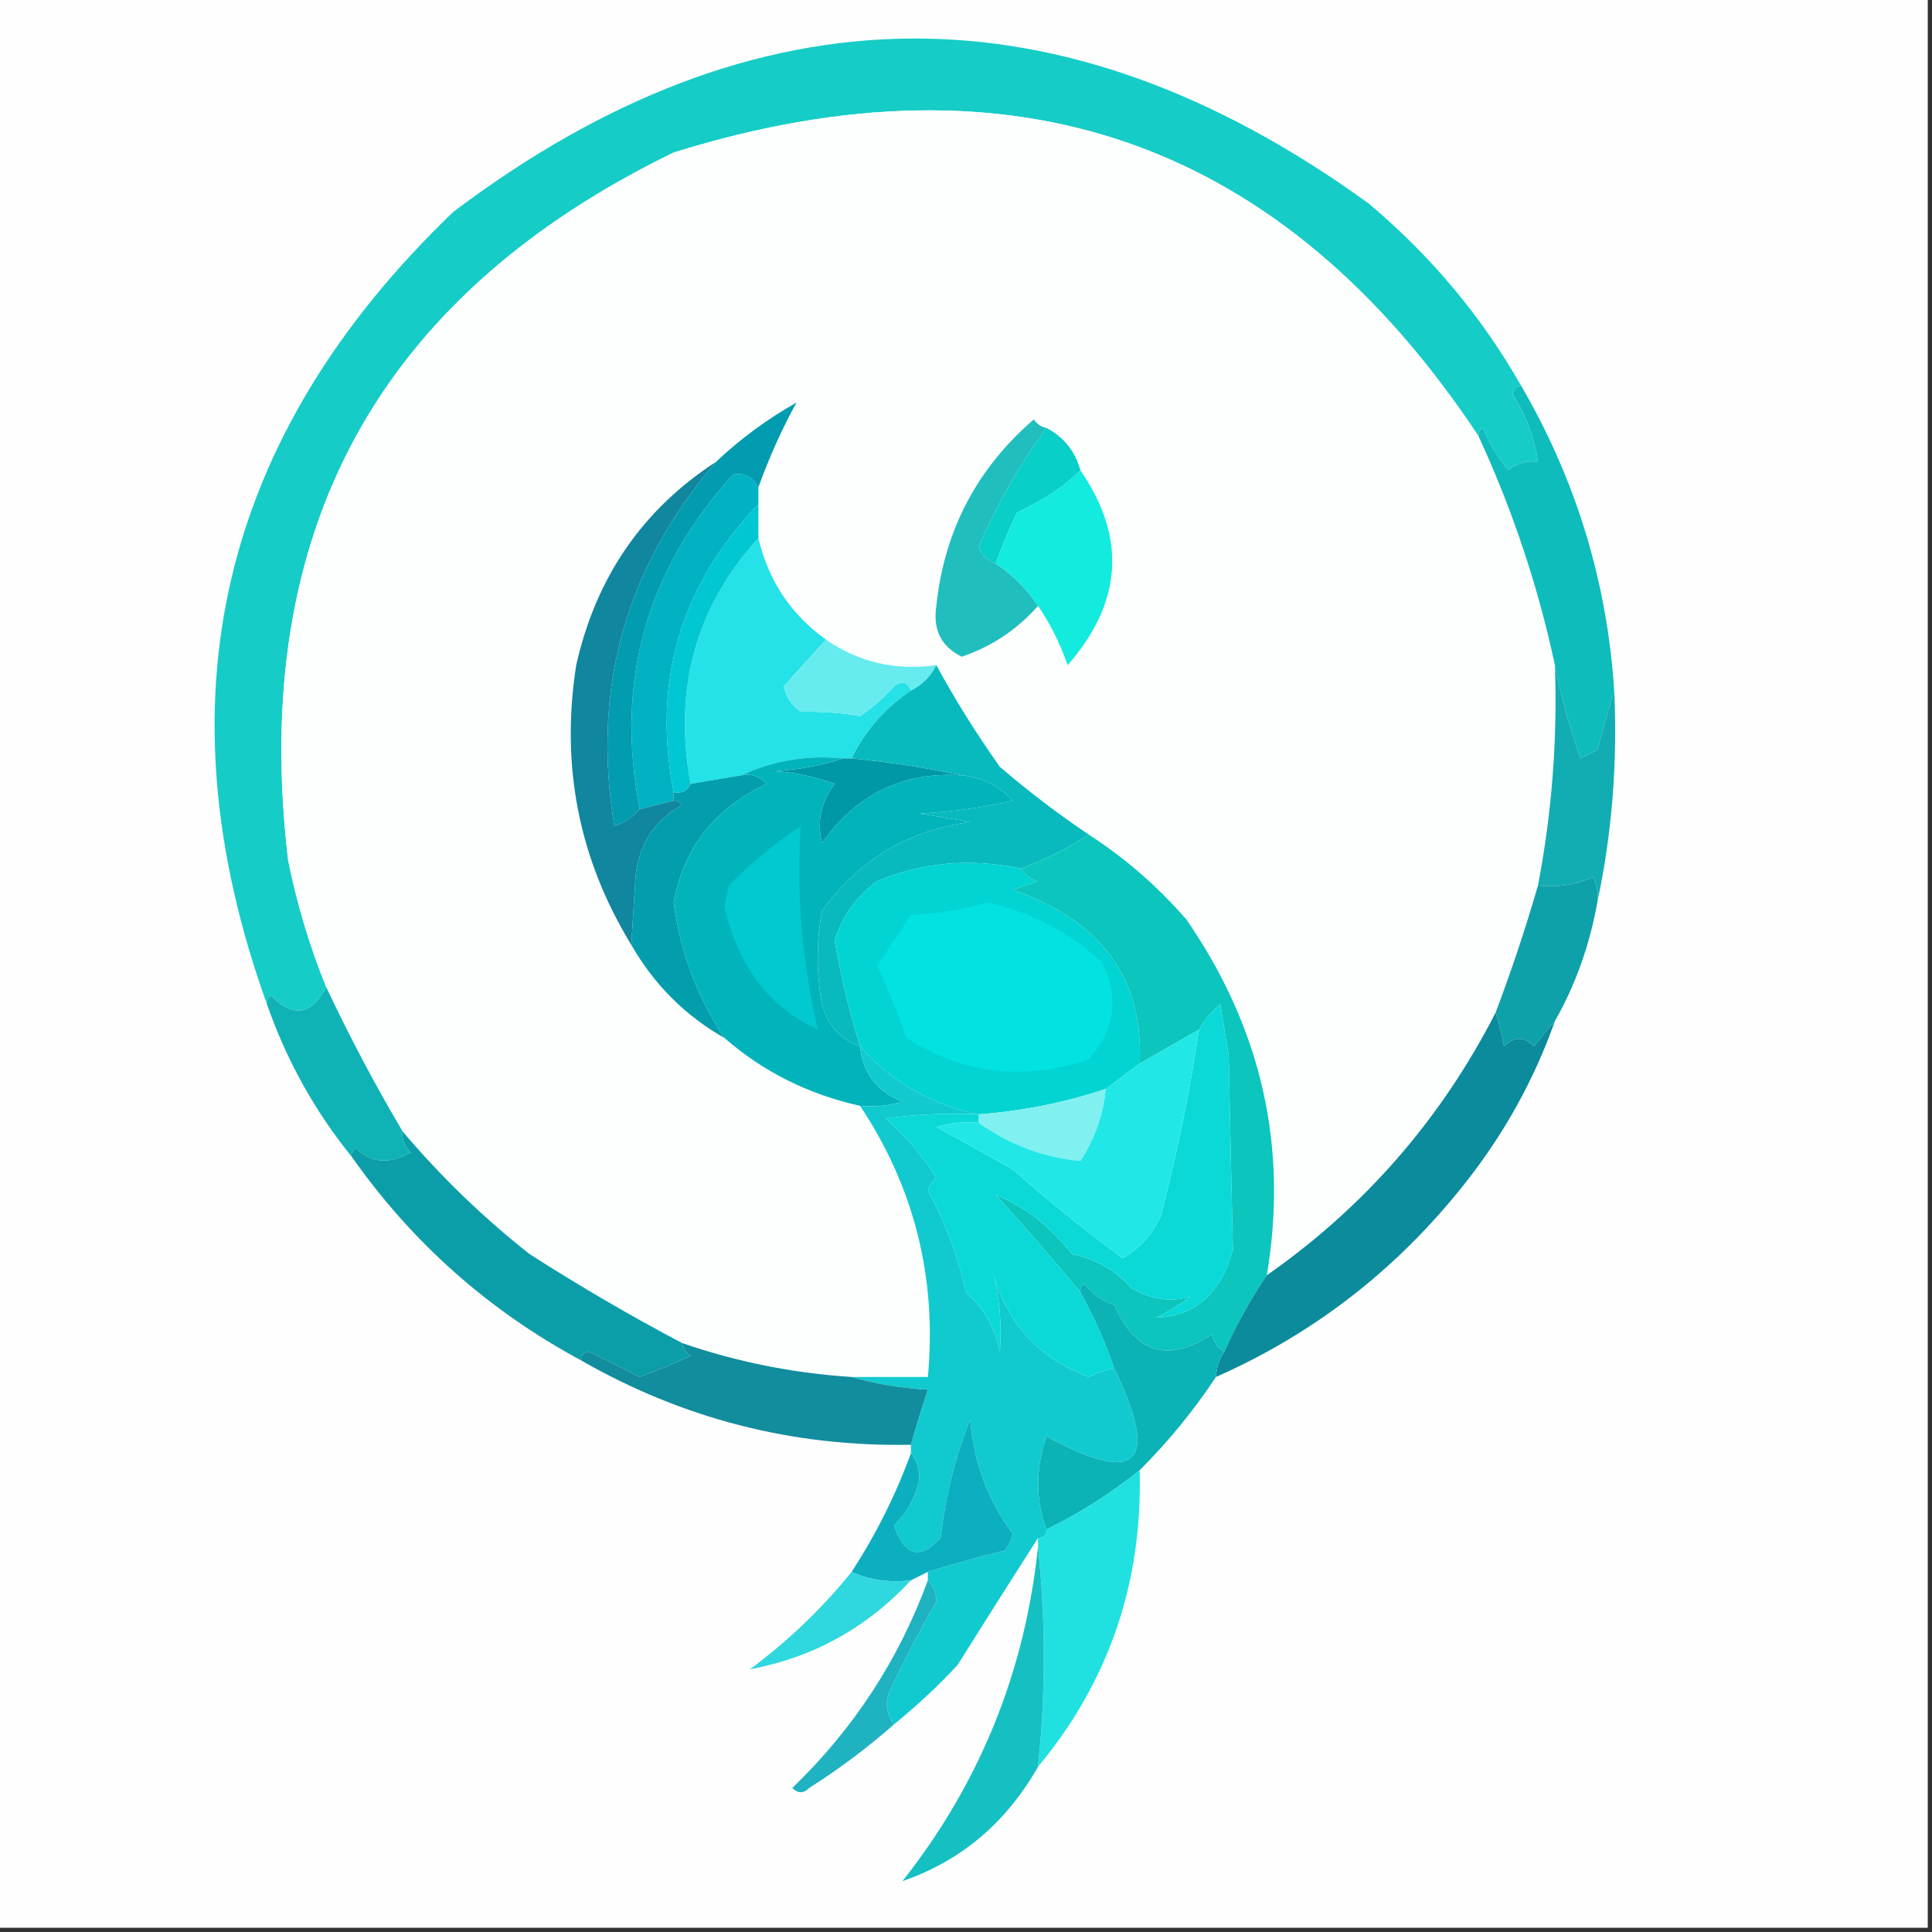 <?xml version="1.0" encoding="UTF-8"?> <svg xmlns="http://www.w3.org/2000/svg" xmlns:xlink="http://www.w3.org/1999/xlink" width="228px" height="228px" style="shape-rendering:geometricPrecision; text-rendering:geometricPrecision; image-rendering:optimizeQuality; fill-rule:evenodd; clip-rule:evenodd"><rect width="100%" height="100%" fill="#333333" stroke="none"/> <g> <path style="opacity:1" fill="#fefefe" d="M -0.5,-0.5 C 75.5,-0.5 151.5,-0.5 227.5,-0.5C 227.5,75.5 227.5,151.5 227.5,227.5C 151.5,227.5 75.5,227.5 -0.5,227.5C -0.5,151.5 -0.5,75.5 -0.5,-0.5 Z"></path> </g> <g> <path style="opacity:1" fill="#16ccc7" d="M 179.5,45.5 C 178.957,45.56 178.624,45.893 178.5,46.5C 180.076,48.979 181.076,51.646 181.5,54.5C 180.178,54.33 179.011,54.663 178,55.5C 176.748,53.999 175.748,52.333 175,50.5C 174.601,50.728 174.435,51.062 174.5,51.5C 151.381,16.624 119.714,5.458 79.5,18C 44.598,34.965 29.431,62.798 34,101.5C 35.041,106.673 36.541,111.673 38.5,116.5C 36.747,119.816 34.58,120.149 32,117.5C 31.601,117.728 31.435,118.062 31.5,118.5C 18.59,82.638 25.923,51.472 53.5,25C 89.217,-1.935 125.217,-2.268 161.5,24C 168.841,30.163 174.841,37.329 179.5,45.5 Z"></path> </g> <g> <path style="opacity:1" fill="#fdfefe" d="M 174.5,51.5 C 178.532,60.261 181.532,69.261 183.5,78.5C 183.809,87.258 183.142,95.925 181.5,104.5C 180.036,109.558 178.37,114.558 176.5,119.5C 170.045,132.094 161.045,142.427 149.5,150.5C 152.049,135.362 148.882,121.362 140,108.5C 136.59,104.584 132.757,101.251 128.5,98.5C 124.9,96.081 121.4,93.414 118,90.5C 115.212,86.571 112.712,82.571 110.5,78.5C 105.684,79.161 101.351,78.161 97.5,75.5C 93.347,72.537 90.68,68.537 89.5,63.5C 89.5,62.167 89.5,60.833 89.5,59.5C 89.5,58.833 89.5,58.167 89.5,57.5C 90.809,53.896 92.309,50.563 94,47.5C 90.499,49.488 87.332,51.822 84.5,54.5C 75.828,60.133 70.328,68.133 68,78.5C 66.143,90.38 68.309,101.38 74.5,111.5C 77.188,116.188 80.855,119.855 85.5,122.5C 90.069,126.481 95.403,129.148 101.5,130.5C 107.916,140.165 110.583,150.832 109.5,162.5C 106.5,162.5 103.5,162.5 100.5,162.5C 93.644,162.062 86.977,160.729 80.5,158.5C 74.399,155.279 68.399,151.779 62.5,148C 56.97,143.636 51.97,138.802 47.5,133.5C 44.258,128.019 41.258,122.352 38.5,116.5C 36.541,111.673 35.041,106.673 34,101.5C 29.431,62.798 44.598,34.965 79.5,18C 119.714,5.458 151.381,16.624 174.5,51.5 Z"></path> </g> <g> <path style="opacity:1" fill="#08cfc7" d="M 123.5,50.5 C 125.543,51.579 126.876,53.246 127.5,55.5C 125.736,57.287 123.236,58.954 120,60.5C 119.062,62.489 118.228,64.489 117.5,66.5C 116.522,66.189 115.855,65.522 115.5,64.5C 117.671,59.485 120.337,54.818 123.5,50.5 Z"></path> </g> <g> <path style="opacity:1" fill="#0ebcbc" d="M 179.5,45.5 C 185.985,56.622 189.652,68.622 190.5,81.5C 189.835,83.698 189.168,86.031 188.5,88.5C 187.833,88.833 187.167,89.167 186.5,89.5C 185.082,85.307 184.082,81.641 183.5,78.5C 181.532,69.261 178.532,60.261 174.5,51.5C 174.435,51.062 174.601,50.728 175,50.5C 175.748,52.333 176.748,53.999 178,55.5C 179.011,54.663 180.178,54.33 181.5,54.5C 181.076,51.646 180.076,48.979 178.5,46.5C 178.624,45.893 178.957,45.56 179.5,45.5 Z"></path> </g> <g> <path style="opacity:1" fill="#21bebe" d="M 123.5,50.5 C 120.337,54.818 117.671,59.485 115.5,64.5C 115.855,65.522 116.522,66.189 117.5,66.5C 119.5,67.833 121.167,69.5 122.5,71.5C 120.038,74.294 117.038,76.294 113.5,77.5C 111.077,76.318 110.077,74.318 110.5,71.5C 111.429,62.641 115.263,55.308 122,49.5C 122.383,50.056 122.883,50.389 123.5,50.5 Z"></path> </g> <g> <path style="opacity:1" fill="#13ebdf" d="M 127.5,55.5 C 132.967,63.428 132.467,71.094 126,78.5C 125.102,75.931 123.935,73.598 122.5,71.5C 121.167,69.5 119.5,67.833 117.5,66.5C 118.228,64.489 119.062,62.489 120,60.5C 123.236,58.954 125.736,57.287 127.5,55.5 Z"></path> </g> <g> <path style="opacity:1" fill="#24e2e7" d="M 89.5,63.5 C 90.68,68.537 93.347,72.537 97.5,75.5C 95.869,77.228 94.202,79.062 92.5,81C 92.759,82.261 93.426,83.261 94.5,84C 96.926,83.952 99.259,84.119 101.5,84.5C 102.981,83.52 104.315,82.353 105.5,81C 106.437,80.308 107.103,80.475 107.5,81.5C 104.45,83.549 102.117,86.216 100.5,89.5C 100.167,89.5 99.833,89.5 99.5,89.5C 95.183,89.083 91.183,89.75 87.5,91.5C 85.5,91.833 83.5,92.167 81.5,92.5C 79.431,81.308 82.098,71.641 89.5,63.5 Z"></path> </g> <g> <path style="opacity:1" fill="#00b2c2" d="M 89.5,57.5 C 89.5,58.167 89.5,58.833 89.5,59.5C 80.291,69.126 76.957,80.459 79.5,93.5C 79.5,93.833 79.5,94.167 79.5,94.5C 78.167,94.833 76.833,95.167 75.5,95.5C 72.567,80.522 76.234,67.356 86.5,56C 87.788,55.761 88.788,56.261 89.5,57.5 Z"></path> </g> <g> <path style="opacity:1" fill="#029cb0" d="M 89.5,57.5 C 88.788,56.261 87.788,55.761 86.5,56C 76.234,67.356 72.567,80.522 75.5,95.5C 74.739,96.391 73.739,97.058 72.5,97.5C 69.805,81.279 73.805,66.945 84.5,54.5C 87.332,51.822 90.499,49.488 94,47.5C 92.309,50.563 90.809,53.896 89.5,57.5 Z"></path> </g> <g> <path style="opacity:1" fill="#10869f" d="M 84.5,54.5 C 73.805,66.945 69.805,81.279 72.5,97.5C 73.739,97.058 74.739,96.391 75.5,95.5C 76.833,95.167 78.167,94.833 79.5,94.5C 79.938,94.435 80.272,94.601 80.5,95C 77.215,96.801 75.381,99.635 75,103.5C 74.814,106.399 74.648,109.066 74.5,111.5C 68.309,101.38 66.143,90.38 68,78.5C 70.328,68.133 75.828,60.133 84.5,54.5 Z"></path> </g> <g> <path style="opacity:1" fill="#00c7d2" d="M 89.5,59.5 C 89.5,60.833 89.5,62.167 89.5,63.5C 82.098,71.641 79.431,81.308 81.5,92.5C 81.158,93.338 80.492,93.672 79.5,93.5C 76.957,80.459 80.291,69.126 89.5,59.5 Z"></path> </g> <g> <path style="opacity:1" fill="#66ecef" d="M 97.5,75.5 C 101.351,78.161 105.684,79.161 110.5,78.5C 109.833,79.833 108.833,80.833 107.5,81.5C 107.103,80.475 106.437,80.308 105.5,81C 104.315,82.353 102.981,83.52 101.5,84.5C 99.259,84.119 96.926,83.952 94.5,84C 93.426,83.261 92.759,82.261 92.5,81C 94.202,79.062 95.869,77.228 97.5,75.5 Z"></path> </g> <g> <path style="opacity:1" fill="#0098a6" d="M 99.5,89.5 C 99.833,89.5 100.167,89.5 100.5,89.5C 104.908,89.925 109.242,90.592 113.5,91.5C 106.586,91.039 101.086,93.706 97,99.5C 96.383,96.965 96.883,94.632 98.5,92.5C 96.234,91.686 93.9,91.186 91.5,91C 94.365,90.817 97.031,90.317 99.5,89.5 Z"></path> </g> <g> <path style="opacity:1" fill="#12adb2" d="M 190.5,81.5 C 190.898,90.068 190.231,98.401 188.5,106.5C 188.649,105.448 188.483,104.448 188,103.5C 185.959,104.423 183.792,104.756 181.5,104.5C 183.142,95.925 183.809,87.258 183.5,78.5C 184.082,81.641 185.082,85.307 186.5,89.5C 187.167,89.167 187.833,88.833 188.5,88.5C 189.168,86.031 189.835,83.698 190.5,81.5 Z"></path> </g> <g> <path style="opacity:1" fill="#029ead" d="M 87.5,91.5 C 88.675,91.281 89.675,91.614 90.5,92.5C 84.366,95.357 80.699,100.024 79.5,106.5C 80.291,112.367 82.291,117.7 85.5,122.5C 80.855,119.855 77.188,116.188 74.5,111.5C 74.648,109.066 74.814,106.399 75,103.5C 75.381,99.635 77.215,96.801 80.5,95C 80.272,94.601 79.938,94.435 79.5,94.5C 79.5,94.167 79.5,93.833 79.5,93.5C 80.492,93.672 81.158,93.338 81.5,92.5C 83.5,92.167 85.5,91.833 87.5,91.5 Z"></path> </g> <g> <path style="opacity:1" fill="#08babd" d="M 110.5,78.5 C 112.712,82.571 115.212,86.571 118,90.5C 121.4,93.414 124.9,96.081 128.5,98.5C 125.968,100.13 123.302,101.464 120.5,102.5C 114.484,101.25 108.817,101.75 103.5,104C 101.042,105.787 99.376,108.121 98.5,111C 99.236,115.261 100.236,119.428 101.5,123.5C 99.156,122.653 97.656,120.986 97,118.5C 96.333,114.833 96.333,111.167 97,107.5C 101.334,101.5 107.167,98 114.5,97C 112.5,96.667 110.5,96.333 108.5,96C 112.211,95.825 115.878,95.325 119.5,94.5C 117.936,92.749 115.936,91.749 113.5,91.5C 109.242,90.592 104.908,89.925 100.5,89.5C 102.117,86.216 104.45,83.549 107.5,81.5C 108.833,80.833 109.833,79.833 110.5,78.5 Z"></path> </g> <g> <path style="opacity:1" fill="#02d4d3" d="M 120.5,102.5 C 120.918,103.222 121.584,103.722 122.5,104C 121.5,104.333 120.5,104.667 119.5,105C 129.976,108.629 134.976,115.462 134.5,125.5C 133.167,126.5 131.833,127.5 130.5,128.5C 125.626,130.124 120.626,131.124 115.5,131.5C 109.979,130.404 105.313,127.738 101.5,123.5C 100.236,119.428 99.236,115.261 98.5,111C 99.376,108.121 101.042,105.787 103.5,104C 108.817,101.75 114.484,101.25 120.5,102.5 Z"></path> </g> <g> <path style="opacity:1" fill="#02e3e1" d="M 116.5,106.5 C 121.622,107.644 126.122,109.978 130,113.5C 132.101,117.665 131.601,121.498 128.5,125C 120.854,127.595 113.687,126.762 107,122.5C 105.963,119.595 104.796,116.761 103.5,114C 104.833,112 106.167,110 107.5,108C 110.695,107.819 113.695,107.319 116.5,106.5 Z"></path> </g> <g> <path style="opacity:1" fill="#0fa1aa" d="M 188.5,106.5 C 187.602,111.534 185.935,116.201 183.5,120.5C 182.685,121.429 181.852,122.429 181,123.5C 179.887,122.289 178.72,122.289 177.5,123.5C 177.24,122.095 176.907,120.762 176.5,119.5C 178.37,114.558 180.036,109.558 181.5,104.5C 183.792,104.756 185.959,104.423 188,103.5C 188.483,104.448 188.649,105.448 188.5,106.5 Z"></path> </g> <g> <path style="opacity:1" fill="#01b4bc" d="M 99.5,89.5 C 97.031,90.317 94.365,90.817 91.5,91C 93.9,91.186 96.234,91.686 98.5,92.5C 96.883,94.632 96.383,96.965 97,99.5C 101.086,93.706 106.586,91.039 113.5,91.5C 115.936,91.749 117.936,92.749 119.5,94.5C 115.878,95.325 112.211,95.825 108.5,96C 110.5,96.333 112.5,96.667 114.5,97C 107.167,98 101.334,101.5 97,107.5C 96.333,111.167 96.333,114.833 97,118.5C 97.656,120.986 99.156,122.653 101.5,123.5C 101.84,126.675 103.507,128.841 106.5,130C 104.866,130.494 103.199,130.66 101.5,130.5C 95.403,129.148 90.069,126.481 85.5,122.5C 82.291,117.7 80.291,112.367 79.5,106.5C 80.699,100.024 84.366,95.357 90.5,92.5C 89.675,91.614 88.675,91.281 87.5,91.5C 91.183,89.75 95.183,89.083 99.5,89.5 Z"></path> </g> <g> <path style="opacity:1" fill="#00cacf" d="M 94.5,97.5 C 93.963,105.398 94.63,113.398 96.5,121.5C 90.746,118.837 87.079,114.004 85.5,107C 85.667,106.167 85.833,105.333 86,104.5C 88.709,101.768 91.542,99.435 94.5,97.5 Z"></path> </g> <g> <path style="opacity:1" fill="#0cc5bc" d="M 128.5,98.5 C 132.757,101.251 136.59,104.584 140,108.5C 148.882,121.362 152.049,135.362 149.5,150.5C 147.599,153.295 145.933,156.295 144.5,159.5C 143.778,159.082 143.278,158.416 143,157.5C 137.832,160.864 133.998,159.697 131.5,154C 130.069,153.535 128.903,152.701 128,151.5C 127.601,151.728 127.435,152.062 127.5,152.5C 124.302,148.645 120.969,144.812 117.5,141C 120.945,142.407 123.945,144.741 126.5,148C 129.285,148.559 131.618,149.892 133.5,152C 135.824,153.374 138.157,153.707 140.5,153C 139.241,153.923 137.908,154.757 136.5,155.5C 141.067,155.306 144.067,152.639 145.5,147.5C 145.33,140.138 145.164,132.472 145,124.5C 144.667,122.5 144.333,120.5 144,118.5C 142.955,119.373 142.122,120.373 141.5,121.5C 139.167,122.833 136.833,124.167 134.5,125.5C 134.976,115.462 129.976,108.629 119.5,105C 120.5,104.667 121.5,104.333 122.5,104C 121.584,103.722 120.918,103.222 120.5,102.5C 123.302,101.464 125.968,100.13 128.5,98.5 Z"></path> </g> <g> <path style="opacity:1" fill="#0fb3b6" d="M 38.5,116.5 C 41.258,122.352 44.258,128.019 47.5,133.5C 47.414,134.496 47.748,135.329 48.5,136C 45.931,137.426 43.764,137.259 42,135.5C 41.601,135.728 41.435,136.062 41.5,136.5C 37.142,131.121 33.808,125.121 31.5,118.5C 31.435,118.062 31.601,117.728 32,117.5C 34.58,120.149 36.747,119.816 38.5,116.5 Z"></path> </g> <g> <path style="opacity:1" fill="#80f1f0" d="M 130.5,128.5 C 130.182,131.625 129.182,134.458 127.5,137C 123.181,136.612 119.181,135.112 115.5,132.5C 115.5,132.167 115.5,131.833 115.5,131.5C 120.626,131.124 125.626,130.124 130.5,128.5 Z"></path> </g> <g> <path style="opacity:1" fill="#11cad0" d="M 101.5,123.5 C 105.313,127.738 109.979,130.404 115.5,131.5C 111.818,131.335 108.152,131.501 104.5,132C 106.874,134.039 108.874,136.372 110.5,139C 110.043,139.414 109.709,139.914 109.5,140.5C 111.557,144.263 113.057,148.263 114,152.5C 116.106,154.377 117.439,156.71 118,159.5C 118.25,156.047 117.917,152.714 117,149.5C 118.563,155.893 122.396,160.227 128.5,162.5C 129.663,161.944 130.663,161.611 131.5,161.5C 136.932,172.736 134.265,175.402 123.5,169.5C 122.192,173.315 122.192,176.981 123.5,180.5C 123.5,181.167 123.167,181.5 122.5,181.5C 119.386,186.362 116.219,191.362 113,196.5C 110.63,199.039 108.13,201.372 105.5,203.5C 104.588,202.262 104.421,200.928 105,199.5C 106.712,195.907 108.546,192.407 110.5,189C 110.472,187.93 110.139,187.097 109.5,186.5C 109.5,186.167 109.5,185.833 109.5,185.5C 112.454,184.572 115.454,183.739 118.5,183C 119.022,182.439 119.355,181.772 119.5,181C 116.557,177.007 114.89,172.507 114.5,167.5C 112.739,171.937 111.572,176.603 111,181.5C 108.571,184.143 106.738,183.643 105.5,180C 107.046,178.527 108.046,176.694 108.5,174.5C 108.48,173.274 108.147,172.274 107.5,171.5C 107.5,171.167 107.5,170.833 107.5,170.5C 108.103,168.321 108.77,166.154 109.5,164C 106.305,163.819 103.305,163.319 100.5,162.5C 103.5,162.5 106.5,162.5 109.5,162.5C 110.583,150.832 107.916,140.165 101.5,130.5C 103.199,130.66 104.866,130.494 106.5,130C 103.507,128.841 101.84,126.675 101.5,123.5 Z"></path> </g> <g> <path style="opacity:1" fill="#0ad9d8" d="M 127.5,152.5 C 129.105,155.378 130.439,158.378 131.5,161.5C 130.663,161.611 129.663,161.944 128.5,162.5C 122.396,160.227 118.563,155.893 117,149.5C 117.917,152.714 118.25,156.047 118,159.5C 117.439,156.71 116.106,154.377 114,152.5C 113.057,148.263 111.557,144.263 109.5,140.5C 109.709,139.914 110.043,139.414 110.5,139C 108.874,136.372 106.874,134.039 104.5,132C 108.152,131.501 111.818,131.335 115.5,131.5C 115.5,131.833 115.5,132.167 115.5,132.5C 113.801,132.34 112.134,132.506 110.5,133C 113.48,134.634 116.48,136.3 119.5,138C 123.695,141.697 128.028,145.197 132.5,148.5C 134.527,147.307 136.027,145.64 137,143.5C 138.938,135.996 140.438,128.663 141.5,121.5C 142.122,120.373 142.955,119.373 144,118.5C 144.333,120.5 144.667,122.5 145,124.5C 145.164,132.472 145.33,140.138 145.5,147.5C 144.067,152.639 141.067,155.306 136.5,155.5C 137.908,154.757 139.241,153.923 140.5,153C 138.157,153.707 135.824,153.374 133.5,152C 131.618,149.892 129.285,148.559 126.5,148C 123.945,144.741 120.945,142.407 117.5,141C 120.969,144.812 124.302,148.645 127.5,152.5 Z"></path> </g> <g> <path style="opacity:1" fill="#21e8e6" d="M 141.5,121.5 C 140.438,128.663 138.938,135.996 137,143.5C 136.027,145.64 134.527,147.307 132.5,148.5C 128.028,145.197 123.695,141.697 119.5,138C 116.48,136.3 113.48,134.634 110.5,133C 112.134,132.506 113.801,132.34 115.5,132.5C 119.181,135.112 123.181,136.612 127.5,137C 129.182,134.458 130.182,131.625 130.5,128.5C 131.833,127.5 133.167,126.5 134.5,125.5C 136.833,124.167 139.167,122.833 141.5,121.5 Z"></path> </g> <g> <path style="opacity:1" fill="#0b8b9c" d="M 176.5,119.5 C 176.907,120.762 177.24,122.095 177.5,123.5C 178.72,122.289 179.887,122.289 181,123.5C 181.852,122.429 182.685,121.429 183.5,120.5C 181.059,127.379 177.559,133.712 173,139.5C 165.008,149.674 155.175,157.34 143.5,162.5C 143.557,161.391 143.89,160.391 144.5,159.5C 145.933,156.295 147.599,153.295 149.5,150.5C 161.045,142.427 170.045,132.094 176.5,119.5 Z"></path> </g> <g> <path style="opacity:1" fill="#0c9ea8" d="M 47.5,133.5 C 51.97,138.802 56.97,143.636 62.5,148C 68.399,151.779 74.399,155.279 80.5,158.5C 80.611,159.117 80.944,159.617 81.5,160C 79.54,160.931 77.54,161.764 75.5,162.5C 73.5,161.5 71.5,160.5 69.5,159.5C 68.893,159.624 68.56,159.957 68.5,160.5C 57.639,154.642 48.639,146.642 41.5,136.5C 41.435,136.062 41.601,135.728 42,135.5C 43.764,137.259 45.931,137.426 48.5,136C 47.748,135.329 47.414,134.496 47.5,133.5 Z"></path> </g> <g> <path style="opacity:1" fill="#0bb3b6" d="M 144.5,159.5 C 143.89,160.391 143.557,161.391 143.5,162.5C 140.878,166.457 137.878,170.124 134.5,173.5C 131.101,176.228 127.434,178.561 123.5,180.5C 122.192,176.981 122.192,173.315 123.5,169.5C 134.265,175.402 136.932,172.736 131.5,161.5C 130.439,158.378 129.105,155.378 127.5,152.5C 127.435,152.062 127.601,151.728 128,151.5C 128.903,152.701 130.069,153.535 131.5,154C 133.998,159.697 137.832,160.864 143,157.5C 143.278,158.416 143.778,159.082 144.5,159.5 Z"></path> </g> <g> <path style="opacity:1" fill="#118d9e" d="M 80.5,158.5 C 86.977,160.729 93.644,162.062 100.5,162.5C 103.305,163.319 106.305,163.819 109.5,164C 108.77,166.154 108.103,168.321 107.5,170.5C 93.557,170.764 80.557,167.431 68.5,160.5C 68.56,159.957 68.893,159.624 69.5,159.5C 71.5,160.5 73.5,161.5 75.5,162.5C 77.54,161.764 79.54,160.931 81.5,160C 80.944,159.617 80.611,159.117 80.5,158.5 Z"></path> </g> <g> <path style="opacity:1" fill="#20e1e0" d="M 134.5,173.5 C 134.847,186.795 130.847,198.462 122.5,208.5C 123.409,199.893 123.409,191.226 122.5,182.5C 122.5,182.167 122.5,181.833 122.5,181.5C 123.167,181.5 123.5,181.167 123.5,180.5C 127.434,178.561 131.101,176.228 134.5,173.5 Z"></path> </g> <g> <path style="opacity:1" fill="#0cafbf" d="M 109.5,185.5 C 108.833,185.833 108.167,186.167 107.5,186.5C 104.941,186.802 102.607,186.468 100.5,185.5C 103.361,181.112 105.694,176.446 107.5,171.5C 108.147,172.274 108.48,173.274 108.5,174.5C 108.046,176.694 107.046,178.527 105.5,180C 106.738,183.643 108.571,184.143 111,181.5C 111.572,176.603 112.739,171.937 114.5,167.5C 114.89,172.507 116.557,177.007 119.5,181C 119.355,181.772 119.022,182.439 118.5,183C 115.454,183.739 112.454,184.572 109.5,185.5 Z"></path> </g> <g> <path style="opacity:1" fill="#2ed8de" d="M 100.5,185.5 C 102.607,186.468 104.941,186.802 107.5,186.5C 102.303,192.098 95.969,195.598 88.5,197C 93.028,193.636 97.028,189.803 100.5,185.5 Z"></path> </g> <g> <path style="opacity:1" fill="#1fb2c1" d="M 109.5,186.5 C 110.139,187.097 110.472,187.93 110.5,189C 108.546,192.407 106.712,195.907 105,199.5C 104.421,200.928 104.588,202.262 105.5,203.5C 102.414,206.223 99.08,208.723 95.5,211C 94.833,211.667 94.167,211.667 93.5,211C 100.722,204.052 106.056,195.886 109.5,186.5 Z"></path> </g> <g> <path style="opacity:1" fill="#15c0c2" d="M 122.5,182.5 C 123.409,191.226 123.409,199.893 122.5,208.5C 118.741,215.111 113.407,219.611 106.5,222C 115.642,210.413 120.976,197.247 122.5,182.5 Z"></path> </g> </svg> 